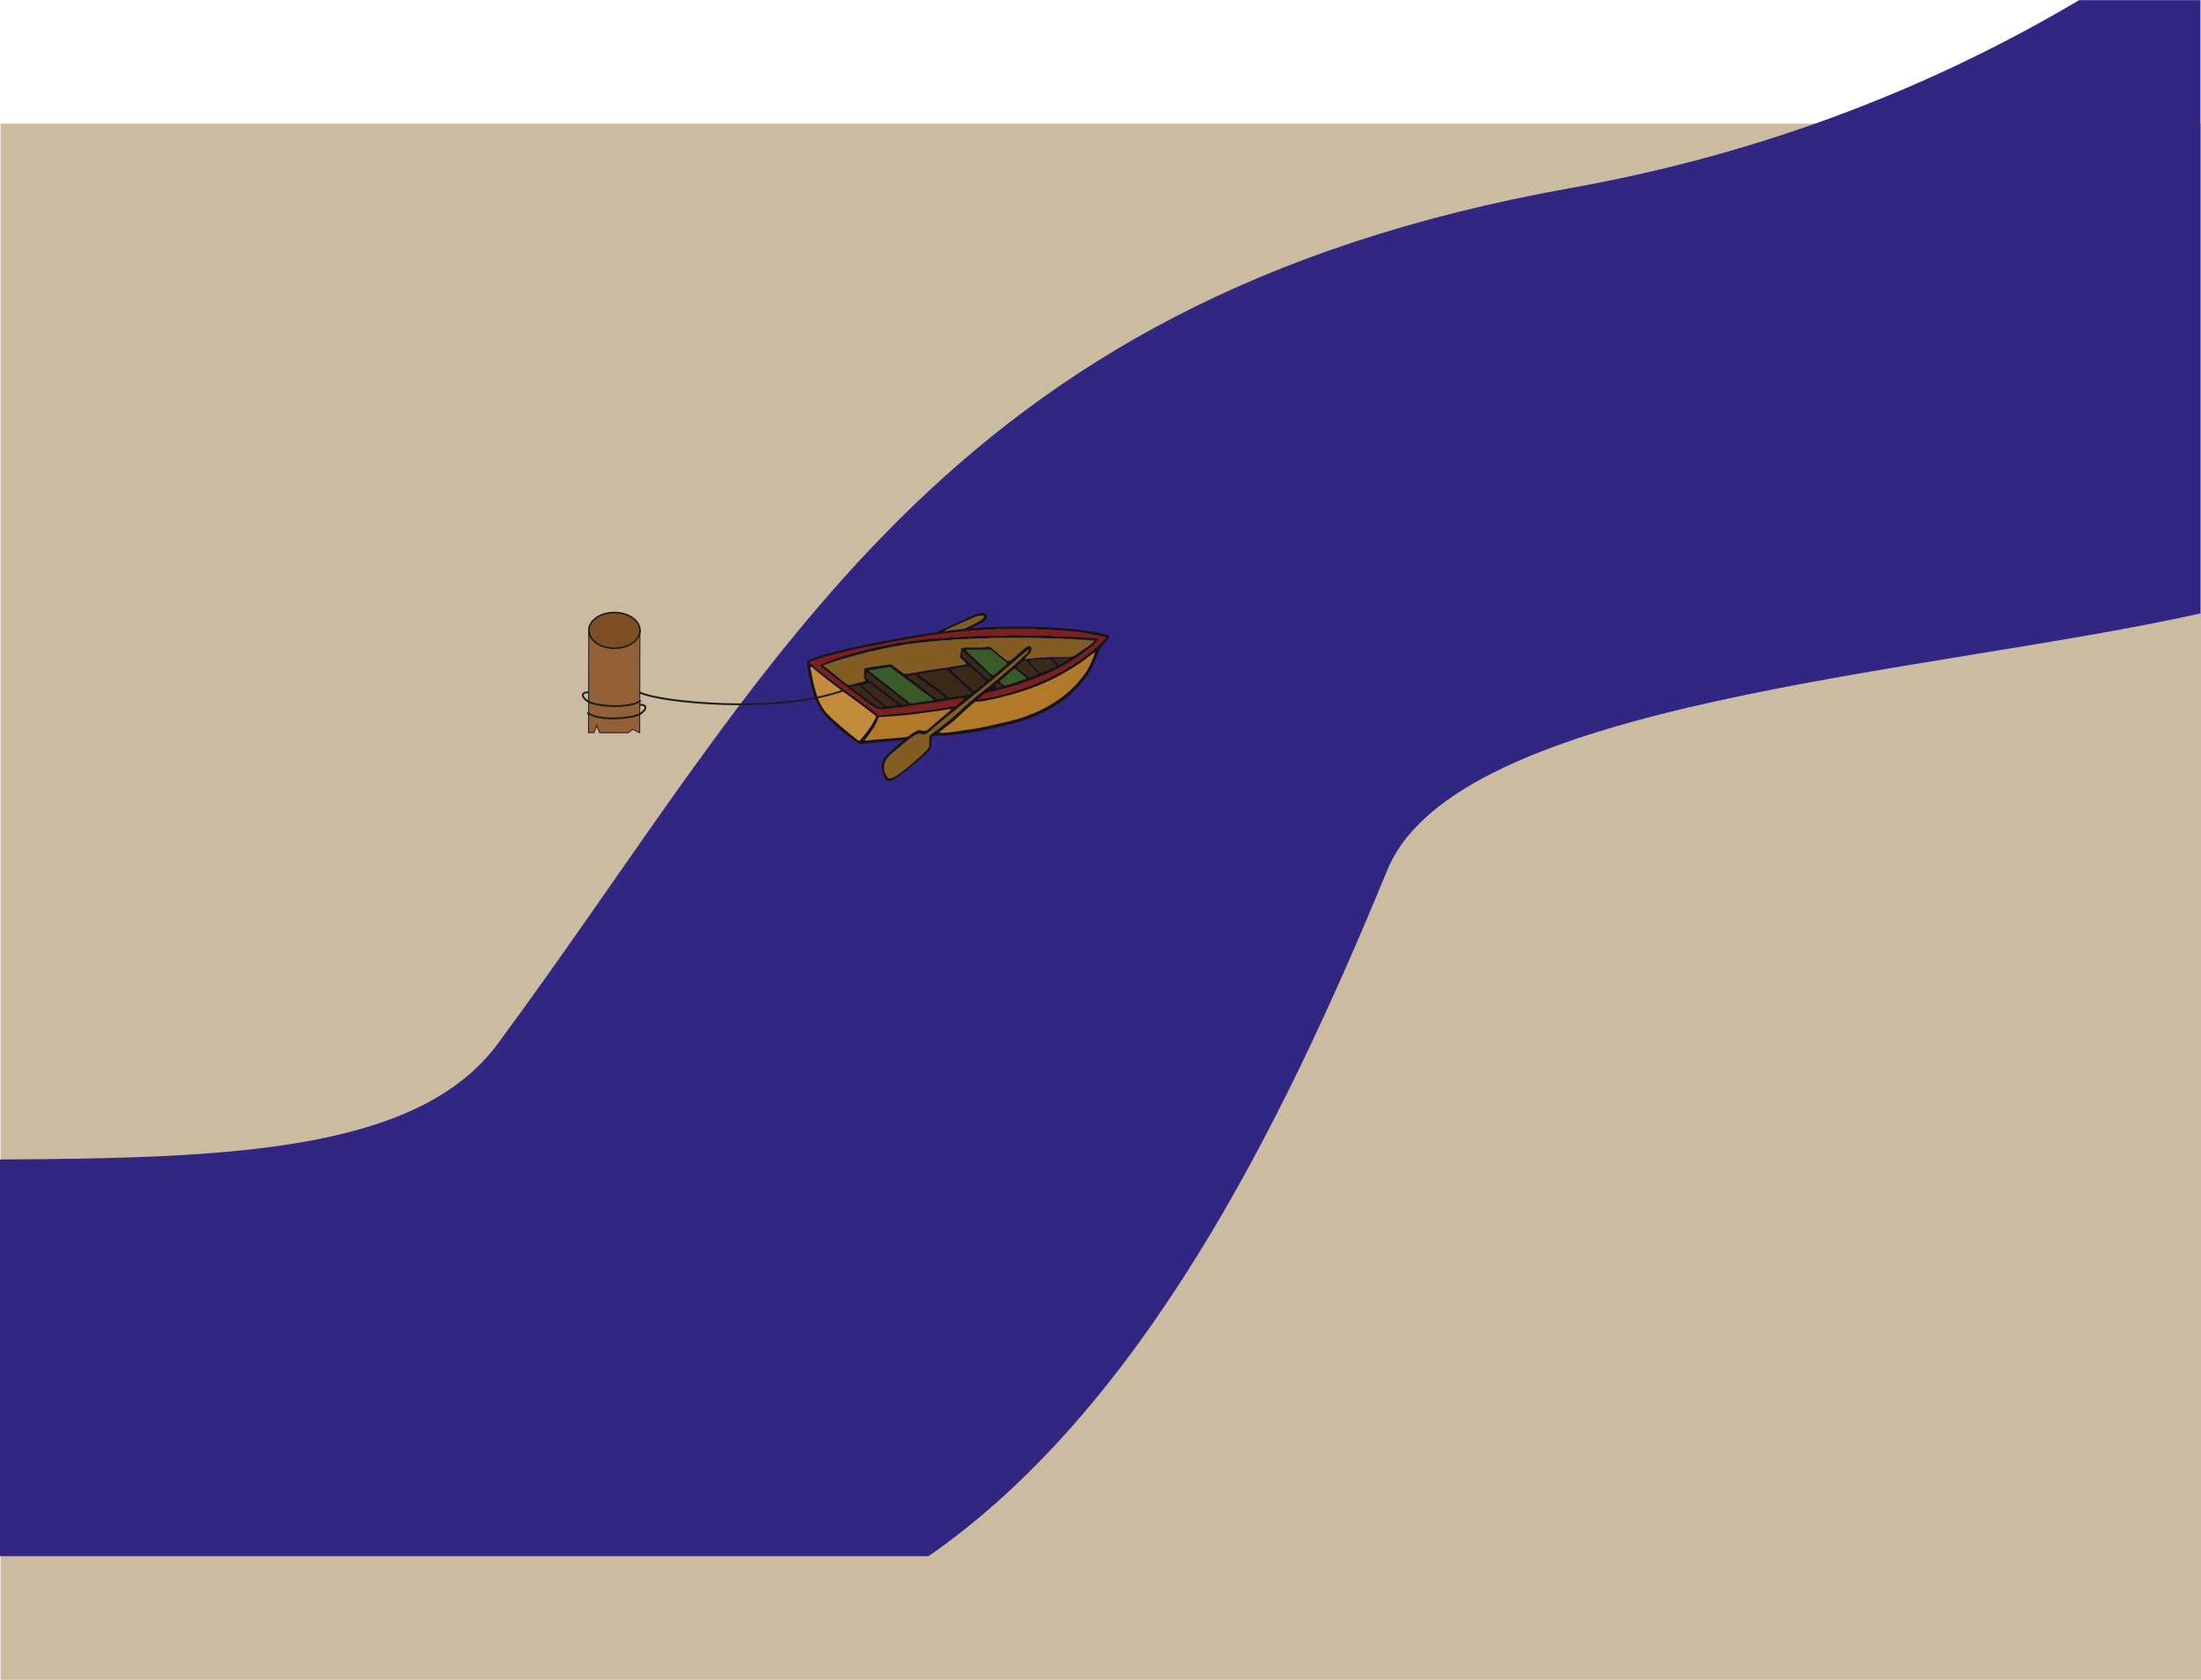 <svg xmlns="http://www.w3.org/2000/svg" viewBox="0 0 1190.85 908.73"><defs><style>.cls-1{fill:#cbbba0;}.cls-2{fill:#312783;}.cls-3{fill:#936037;stroke-width:0.5px;}.cls-11,.cls-12,.cls-13,.cls-3{stroke:#1d1d1b;}.cls-11,.cls-13,.cls-3{stroke-miterlimit:10;}.cls-4{fill:#191411;}.cls-5{fill:#835c23;}.cls-6{fill:#b2792a;}.cls-7{fill:#7b201f;}.cls-8{fill:#c38c3d;}.cls-9{fill:#385b27;}.cls-10{fill:#392916;}.cls-11{fill:#7d4e24;stroke-width:0.84px;}.cls-12,.cls-13{fill:none;}.cls-12{stroke-linecap:round;stroke-linejoin:round;}</style></defs><g id="Calque_4" data-name="Calque 4"><rect class="cls-1" x="0.3" y="66.84" width="1190.55" height="841.89"/><path class="cls-2" d="M1124.94-68c-77.3,45.87-168.68,82.64-275,101.65C507.47,94.82,419.11,294,269.32,496.62,226,555.19,123.55,558.52,0,559.22V773.84H502.35C617.08,694.29,692.7,543.48,750.6,402.66c37.82-92,291.35-105.72,439.95-138.86V-68Z" transform="translate(0 68.05)"/></g><g id="Calque_5" data-name="Calque 5"><polygon class="cls-3" points="318.43 396.35 321.39 396.36 322.79 392.5 324.42 396.37 330.56 396.38 339.82 396.4 342.35 394.56 346.11 396.41 346.23 341.05 318.55 340.99 318.43 396.35"/><path class="cls-4" d="M467.75,332.53v0l0,0v0Z" transform="translate(0 68.05)"/><path class="cls-4" d="M439.25,288.51a53.47,53.47,0,0,1,7.55-2.61c4.92-1.3,9.83-2.61,14.79-3.72,5.87-1.31,11.79-2.45,17.7-3.6q6.94-1.35,13.93-2.53c4-.69,8-1.28,12.08-1.89a7.44,7.44,0,0,0,2.49-.78c1.31-.69,2.73-1.16,4.08-1.78q6.81-3.12,13.6-6.27a19.17,19.17,0,0,1,4.68-1.65,4.08,4.08,0,0,1,2.77.2,1.7,1.7,0,0,1,1,2.12,3,3,0,0,1-.83,1.41,9.48,9.48,0,0,1-2.62,1.88c-1.22.62-2.46,1.19-3.69,1.79-.31.15-.59.33-1.12.63.93,0,1.57.05,2.2,0,7.36-.69,14.74-.71,22.12-.71q4.44,0,8.86,0c3.9,0,7.79.29,11.68.55,2,.14,4,.28,6,.39a135.42,135.42,0,0,1,21.18,3.12c.4.09.8.22,1.2.33,1.62.43,1.67.56.79,2a14.86,14.86,0,0,1-2.62,3,7,7,0,0,0-2,2.8c-.48,1.33-1.15,2.59-1.6,3.93a46.39,46.39,0,0,1-7.6,13.39,57.16,57.16,0,0,1-16.19,14,83.57,83.57,0,0,1-18.59,8.06c-3.85,1.18-7.78,2-11.69,2.94-5.25,1.22-10.52,2.29-15.84,3-5.61.78-11.24,1.6-16.93,1.36a4.21,4.21,0,0,0-.71,0,2.1,2.1,0,0,0-2,2.32c0,.81,0,1.63,0,2.43a4.42,4.42,0,0,1-1.15,3.23,18.29,18.29,0,0,1-2,2.12c-4.8,4.13-9.46,8.46-14.65,12.07a33.92,33.92,0,0,1-3.2,2c-1.65.9-2.76.66-3.86-.91-2.81-4-2.92-8.94.62-12.54,1.36-1.37,2.82-2.64,4.25-3.94s2.62-2.32,3.93-3.49c.2-.19.52-.33.38-.83-.72.05-1.46.09-2.2.16-2.12.2-4.23.42-6.35.63-1.52.16-3.05.22-4.58.41-2.93.36-5.88.57-8.82.85a2.37,2.37,0,0,1-2.12-.57,19.31,19.31,0,0,0-2.55-1.67,100.85,100.85,0,0,1-8.62-6.86c-1.65-1.41-3.18-3-4.75-4.49a28.62,28.62,0,0,1-7.53-12,90.33,90.33,0,0,1-3-11.12c-.3-1.58-.61-3.17-.82-4.77C436.52,290.08,436.77,289.59,439.25,288.51Zm90.94-20.78a6.51,6.51,0,0,0,2-1.79c.32-.45.13-.84-.4-.9a10.25,10.25,0,0,0-5.31,1.14l-12.07,5.33c-1.08.48-2.14,1-3.21,1.52,0,0,0,.12-.06.19a2.42,2.42,0,0,0,1.36,0c1.51-.22,3-.5,4.55-.57a28.1,28.1,0,0,1,3.5-.37c1.31.1,2.21-.78,3.28-1.23A52.89,52.89,0,0,0,530.19,267.73ZM508.87,328.4a51.74,51.74,0,0,0,6.7-.55c2.17-.25,4.32-.68,6.48-.94,3.75-.45,7.47-1.09,11.16-1.89,3.47-.75,6.92-1.53,10.38-2.33A91.73,91.73,0,0,0,562,316.61a84.52,84.52,0,0,0,11.19-6.42,57.07,57.07,0,0,0,13-12.63,26,26,0,0,0,2.91-4.45c1-2.1,2-4.23,2.84-6.43a2.5,2.5,0,0,0,.24-1.45c.17-.06.26-.15.1-.32l-.19.22a5,5,0,0,0-1.33.9c-1.58,1.2-3.13,2.45-4.75,3.59a129.77,129.77,0,0,1-14.91,9,123.65,123.65,0,0,1-21.19,8.33c-4.13,1.26-8.31,2.35-12.52,3.24-3,.63-6,1.46-9.09,1.35a1.51,1.51,0,0,0-1.1.48c-1.65,1.42-3.31,2.82-4.93,4.27-2.47,2.22-4.81,4.61-7.4,6.68-2,1.57-4,3.1-6,4.66-.22.17-.54.29-.42.72A2.78,2.78,0,0,0,508.87,328.4Zm-25.22,10.23a25,25,0,0,0-3.38,3.28,8.14,8.14,0,0,0-.1,10.41,1.68,1.68,0,0,0,2.06.61,11.58,11.58,0,0,0,2.57-1.21,84,84,0,0,0,9.63-7.56c1.47-1.24,2.88-2.56,4.31-3.86.85-.77,1.7-1.53,2.52-2.34a4.29,4.29,0,0,0,1.57-3.75c-.12-1,0-2.12,0-3.18a1.7,1.7,0,0,1,.74-1.57c1.31-1,2.55-2,3.86-3A140.37,140.37,0,0,0,522,314.18c1.71-1.61,3.5-3.13,5.31-4.63,2.63-2.2,5.32-4.32,8-6.5q4.94-4.1,9.83-8.23,2.21-1.86,4.37-3.79c1.66-1.5,3.3-3,4.9-4.56.9-.88,2-1.65,2.25-3l.11-.28-.24.14c-.35.24-.72.44-1,.71l-7.67,6.59c-3.2,2.74-6.38,5.53-9.62,8.2-4.51,3.72-9.07,7.35-13.6,11q-8.77,7.1-17.52,14.2c-1.53,1.26-3,2.56-4.5,3.91a4.56,4.56,0,0,1-4.46,1.06,3.17,3.17,0,0,0-2.37.29,40.8,40.8,0,0,0-6.43,4.61C487.4,335.42,485.58,337.1,483.65,338.63Zm51.83-41.06c-.3-.3-.56-.65-.88-.91-1.57-1.3-3.08-2.68-4.6-4-1.93-1.72-3.81-3.48-5.67-5.28-1.07-1-2.2-2-3.36-3-.18.67-.35,1.19-.47,1.72a1.08,1.08,0,0,0,.35,1.15c1.39,1.24,2.67,2.63,4.14,3.75s2.88,2.72,4.37,4,3,2.71,4.61,4a4.47,4.47,0,0,0,.41.35.74.74,0,0,0,.84,0C536.11,298.68,536.18,298.26,535.48,297.57Zm1.2-.6a.85.85,0,0,0,1.14.09c.44-.31.86-.65,1.28-1s.91-.79,1.37-1.18c1.32-1.13,2.66-2.25,4-3.4.49-.43.46-.81,0-1.22-1.17-1-2.35-1.88-3.51-2.84-1.39-1.14-2.79-2.28-4.14-3.47a2.42,2.42,0,0,0-1.8-.6c-3.71,0-7.43.05-11.15.09a1.2,1.2,0,0,0-1.16.37c1,1,1.93,1.91,2.9,2.81,1.46,1.35,3,2.65,4.42,4,1.63,1.53,3.21,3.11,4.82,4.66C535.39,295.88,536.05,296.41,536.68,297Zm-4.2,2.68c-.57-.62-1.15-1.25-1.77-1.82-1.34-1.21-2.69-2.38-4.05-3.56-.63-.55-1.28-1.09-1.94-1.6-.17-.14-.48-.28-.64-.21-1,.43-2,.13-3,.41-1.37.4-2.79.29-4.17.61a11.58,11.58,0,0,0-2.41.62,7.32,7.32,0,0,0,1.82,1.92,9.2,9.2,0,0,1,1.48,1.31c1.24,1.32,2.65,2.44,4,3.69,1.55,1.5,3.25,2.84,4.78,4.37a2,2,0,0,0,.43.28,14.49,14.49,0,0,0,2.33-1.7c1-.74,2-1.47,3-2.27S533.35,300.57,532.48,299.65Zm-7.75,6.09a13.06,13.06,0,0,1-2.14-1.93c-1.05-1-2.09-2-3.19-2.93a61.11,61.11,0,0,1-5.18-4.75c-.41-.44-.84-.87-1.25-1.32a1.24,1.24,0,0,0-1.44-.43,7,7,0,0,1-2.08.31c-1.16.13-2.32.34-3.47.53s-2.42.46-3.64.56a27.37,27.37,0,0,1-3.49.48,2.57,2.57,0,0,0-.84.27c-.24.08-.61-.09-.68.45a4.24,4.24,0,0,0,.61.58c.92.66,1.88,1.27,2.8,1.95q4.18,3.09,8.34,6.2c1.39,1,2.78,2.09,4.14,3.17a1.9,1.9,0,0,0,1.67.29,27.08,27.08,0,0,1,3.63-.64c2-.06,3.8-.72,5.74-.85a1.62,1.62,0,0,0,1.35-.84A1.88,1.88,0,0,0,524.73,305.74Zm-14.12,3.05c-3.32-2.46-6.63-4.92-10-7.35a34.84,34.84,0,0,1-5.07-4,1.09,1.09,0,0,0-1.1-.46,11.62,11.62,0,0,1-2.61.4c-.34,0-.52.57-.34.88a2,2,0,0,0,.66.6,40.77,40.77,0,0,1,3.88,2.9c1.64,1.52,3.55,2.62,5.24,4.09s3.72,2.81,5.58,4.21c.25.18.53.38.81.25,1.05-.44,2.24-.15,3.29-.82A.77.77,0,0,0,510.61,308.79Zm-7.2.3-17-12.68a36.76,36.76,0,0,1-3.56-2.76,2.66,2.66,0,0,0-2.43-.74c-1.8.27-3.58.63-5.38.91a23.76,23.76,0,0,1-4,.57c-.23,0-.48,0-.81.48,1.53,1.21,3,2.41,4.52,3.59l11.91,9.33c1.7,1.33,3.42,2.63,5.11,4a2.54,2.54,0,0,0,1.64.55,18.55,18.55,0,0,0,3.15-.37c2.15-.32,4.31-.55,6.46-.86a21.33,21.33,0,0,0,2.16-.52C504.48,310,504,309.51,503.41,309.09ZM488.86,311c-2.24-1.81-4.54-3.53-6.8-5.3-3.59-2.8-7.16-5.63-10.78-8.37-.74-.56-1.35-1.41-2.43-1.62-.21.71-.12,1.29-.35,1.82a1,1,0,0,0,.44,1.26c2.26,1.68,4.51,3.36,6.75,5.06,3.15,2.39,6.28,4.81,9.42,7.2.81.62,1.64,1.22,2.49,1.78.55.36,2.43.34,2.5,0C490.3,311.83,489.42,311.45,488.86,311Zm-3.74,1.6c-1.88-1.37-3.69-2.84-5.6-4.18-2.59-1.81-5.08-3.78-7.62-5.68-.52-.39-1-1-1.62-1.06a6.38,6.38,0,0,0-2,.41c-.4.09-.81.13-1.21.22a.63.63,0,0,0-.27.91,1.27,1.27,0,0,0,.23.28c1.18,1,2.32,2.11,3.58,3,.85.6,1.49,1.41,2.29,2,2.12,1.66,4.26,3.29,6.22,5.16.38.36.77.6,1.27.36a3.17,3.17,0,0,1,1.74-.22,16.81,16.81,0,0,0,3.36-.49A.69.69,0,0,0,485.12,312.6Zm-7.57,1.22-4.42-3.67c-1.61-1.34-3.22-2.68-4.8-4.06-1.13-1-2.2-2-3.3-3.06a.87.87,0,0,0-.8-.28l-3.7.78c0,.37.21.45.4.59,2.3,1.7,4.58,3.44,6.92,5.1a54,54,0,0,0,6,4.19c1.08.58,2.15,1.3,3.46,1.13a.43.43,0,0,0,.42-.27C477.82,314.06,477.7,313.94,477.55,313.82Zm-16.94-11.34c2.15-.63,4.33-1.15,6.51-1.7,1.28-.32,1.29-.31.77-1.52a1.47,1.47,0,0,1-.18-.52,31.9,31.9,0,0,1,0-4.48.62.62,0,0,1,.4-.56,4.84,4.84,0,0,1,1-.37c1.68-.29,3.37-.56,5.06-.82.93-.14,1.86-.25,2.79-.38,1.4-.19,2.81-.33,4.19-.61a1.79,1.79,0,0,1,1.64.29c1.88,1.4,3.82,2.71,5.67,4.15a2.66,2.66,0,0,0,2.13.63l2.79-.42,3.48-.58c2.5-.41,5-.95,7.49-1.21,2.11-.22,4.18-.73,6.29-.95s4.06-.66,6.09-1a17.07,17.07,0,0,1,2.44-.35c1.08,0,2.09-.4,3.14-.52.53-.07.65-.52.26-.92-.71-.74-1.42-1.5-2.2-2.17a1.63,1.63,0,0,1-.66-2.07c.19-.51.14-1.11.29-1.64s-.15-1.55.45-1.92a5.5,5.5,0,0,1,2.05-.47,9.45,9.45,0,0,1,1.41-.06c1.48,0,3,0,4.43,0a26,26,0,0,0,5.64-.33,6.37,6.37,0,0,1,1.24,0,1.45,1.45,0,0,1,1,.34c1.06.89,2.15,1.75,3.21,2.63l4.73,3.92a2.52,2.52,0,0,0,3.27.06,9.45,9.45,0,0,0,1.26-1c1.94-1.8,3.92-3.57,6-5.2a6.37,6.37,0,0,1,1.85-1.07,1.37,1.37,0,0,1,1.8,1.24,2.38,2.38,0,0,1-.15.91,6.11,6.11,0,0,1-1.43,2.32c-.71.74-1.38,1.5-2.08,2.27.2.13.3.25.37.24,1.27-.29,2.59-.21,3.86-.43,2.45-.43,4.93-.25,7.39-.59a35.51,35.51,0,0,1,5-.12c2.19,0,4.37,0,6.56,0a7.48,7.48,0,0,0,4.66-1.38c2.06-1.56,4.25-2.91,6.34-4.43a15.53,15.53,0,0,0,3.33-3,3.7,3.7,0,0,0-1.62-.16,11.56,11.56,0,0,1-1.77-.05c-2.33-.5-4.7-.24-7-.56s-4.95,0-7.41-.4c-6.38.13-12.73-.51-19.11-.4-2,0-4,0-6,0-5.48.13-11-.27-16.44.36-5-.11-10,.39-15,.49a9.65,9.65,0,0,0-1.42.07c-2.73.47-5.52.32-8.27.63a32.17,32.17,0,0,1-5.45.47c-1.2.46-2.46.24-3.69.41-1.74.24-3.5.46-5.25.69-1.22.16-2.46.23-3.67.48-4.27.89-8.59,1.45-12.84,2.43-2.76.64-5.53,1.21-8.27,1.91q-5.91,1.53-11.8,3.18A104.34,104.34,0,0,0,447,291.4a2.26,2.26,0,0,0-1.33.86c1.1.82,2.12,1.55,3.11,2.33,3,2.4,6,4.81,9,7.23A2.82,2.82,0,0,0,460.61,302.48Zm117.55-14.31c-1.72,0-3.49,0-5.25,0a5.92,5.92,0,0,0-2.81.62c.8.85,1.45,1.55,2.13,2.23s.86.68,1.56.21c1.34-.9,2.78-1.6,4.17-2.39A.45.45,0,0,0,578.16,288.17Zm-6.88,3.37c-1-.9-1.94-1.79-2.93-2.67a1,1,0,0,0-.64-.27,20.53,20.53,0,0,0-4.57.12,9.59,9.59,0,0,1-1.92.23h-2.65a1.63,1.63,0,0,0-1.42.63c1.41,2.35,3.46,4.06,5.24,6a1.28,1.28,0,0,0,1.62.27l7.42-3.43c.09,0,.13-.19.24-.35A2.68,2.68,0,0,0,571.28,291.54Zm-9.82,4.61c-2-2.2-4.16-4.2-6-6.52a.84.84,0,0,0-1-.22,7.62,7.62,0,0,0-4.08,3,.86.86,0,0,0,.22,1.16c.32.27.67.49,1,.75,1.34,1.08,2.7,2.16,4,3.27a2.36,2.36,0,0,0,2.61.43c1.15-.45,2.3-.88,3.49-1.46C561.58,296.35,561.53,296.24,561.46,296.15Zm-6.28,2.38-5.65-4.47a.81.81,0,0,0-1.13,0c-.38.3-.78.56-1.14.88-1.63,1.43-3.27,2.85-4.85,4.34-.46.42-1.37.56-1.26,1.39s.9.92,1.39,1.36c.13.12.27.23.4.37a1.12,1.12,0,0,0,1.3.21c1.51-.49,3.06-.89,4.57-1.39,2.18-.73,4.34-1.52,6.51-2.29C555.25,298.75,555.25,298.59,555.18,298.53Zm-13.72,3.87c-1.5-1.21-1.55-1.21-2.91.1a.54.54,0,0,0,.08.91c.3.18.69.49,1,.41.76-.24,1.66-.08,2.25-.8A.79.79,0,0,0,541.46,302.4Zm-73.79,30.29s0-.07,0-.12l0,0v0a4.73,4.73,0,0,0,.84,0c1.23-.12,2.46-.28,3.69-.39,2-.17,4-.31,6-.47l9.34-.73c.77-.06,1.52-.2,2.29-.23a3.56,3.56,0,0,0,2.09-.88,26.51,26.51,0,0,1,3.61-2.34,3.6,3.6,0,0,1,3.06-.4,3.72,3.72,0,0,0,3.93-.93c1.59-1.48,3.25-2.88,4.9-4.29,2.2-1.88,4.41-3.74,6.61-5.61.19-.16.57-.26.33-.76l-1.71.24c-1.22.19-2.44.41-3.66.59-2.16.31-4.33.6-6.49.89l-7.35,1c-1,.13-2,.26-3,.36-2,.2-4,.41-6,.57-2.88.23-5.76.43-8.64.63a7.68,7.68,0,0,0-1.93.13c-.77.27-.63,1.26-.93,1.9a42.83,42.83,0,0,1-3.64,6.18c-1.08,1.54-2.24,3-3.36,4.52h0v0C467.57,332.63,467.55,332.68,467.67,332.69Zm-28.95-38.35c.19,1,.38,2,.56,2.93A71.85,71.85,0,0,0,443,310.69a24.38,24.38,0,0,0,5.91,8.76c2.8,2.67,5.73,5.18,8.71,7.63,2.14,1.76,4.31,3.49,6.48,5.22.7.56.82.52,1.46-.2a62.48,62.48,0,0,0,5.58-7.24,31.7,31.7,0,0,0,2.95-5.44l-3-2.27c-2.54-1.92-5.05-3.89-7.63-5.76-8.22-6-16.45-11.91-24.18-18.58a.52.52,0,0,0-.65-.11A3.39,3.39,0,0,0,438.72,294.34Zm-.4-3.61c1.52,1.28,3,2.59,4.56,3.83q6.9,5.55,14,10.71c4.29,3.09,8.64,6.09,12.84,9.3a53.06,53.06,0,0,1,5,3.88,1.7,1.7,0,0,0,1.78.52,9.93,9.93,0,0,1,2.81-.3,9.45,9.45,0,0,0,1.41-.08c2.2-.46,4.46-.3,6.67-.66,1.63-.26,3.29-.24,4.92-.48a47.84,47.84,0,0,1,5.6-.69,8.74,8.74,0,0,0,.87-.14c1.39-.2,2.79-.41,4.19-.59a31.56,31.56,0,0,0,4-.52c1.11-.3,2.22-.23,3.32-.45a38.59,38.59,0,0,1,5.74-.94,2.75,2.75,0,0,0,1.75-.79c.78-.66,1.56-1.34,2.34-2,.54-.45,1.26-.7,1.5-1.49-.68-.53-1.31,0-2,.07s-1.06.05-1.59.13c-2.26.35-4.54.66-6.79,1.12-1.1.23-2.22.24-3.32.45-1.44.28-2.89.52-4.35.7l-3.33.42c-1.57.18-3.14.42-4.71.68-1.16.2-2.33.33-3.5.46-1.34.14-2.66.53-4,.61-2.77.17-5.48.82-8.26.86a3.3,3.3,0,0,0-.69.11,7.44,7.44,0,0,1-6.14-.86c-.45-.3-.93-.54-1.36-.86-3.66-2.73-7.33-5.45-11-8.21-3.1-2.37-6.21-4.74-9.23-7.22-2.19-1.8-4.38-3.58-6.71-5.16a3.54,3.54,0,0,1-.42-.35c-.46-.43-.45-.91.05-1.22a7.76,7.76,0,0,1,1.1-.59c1.53-.65,3.06-1.3,4.61-1.91,3.64-1.43,7.41-2.49,11.16-3.56a214.8,214.8,0,0,1,23.06-5.39c.64-.1,1.27-.3,1.91-.36,2.17-.17,4.32-.59,6.46-.91,2.56-.38,5.14-.61,7.7-.94a26.93,26.93,0,0,1,5.81-.47,1.36,1.36,0,0,0,.53,0,13.92,13.92,0,0,1,3.86-.34,5.31,5.31,0,0,0,1.06-.05,20.52,20.52,0,0,1,4.75-.35,8.5,8.5,0,0,0,1.6,0,30.8,30.8,0,0,1,6-.34,12.54,12.54,0,0,0,2.3-.09,16.39,16.39,0,0,1,3.69-.27l12.58-.08a10.45,10.45,0,0,0,1.77-.1,24.57,24.57,0,0,1,6.35-.13c1.29.1,2.58.21,3.88.21,4.19,0,8.38,0,12.58,0a6.38,6.38,0,0,1,1.58.06,16.29,16.29,0,0,0,4.06.26c1.59,0,3.19,0,4.78.05a5.1,5.1,0,0,1,1.41.09,6.8,6.8,0,0,0,2.28.21c3-.15,5.88.37,8.83.46,1.1,0,2.21.33,3.33.29a1.4,1.4,0,0,1,.34.08.58.58,0,0,1,.31.76,3.86,3.86,0,0,1-.52.75,23.41,23.41,0,0,1-3,2.88c-2.08,1.52-4.09,3.16-6.18,4.66-1.7,1.23-3.5,2.3-5.27,3.42a94.11,94.11,0,0,1-12.16,6.41,154.71,154.71,0,0,1-19.9,7.13c-3.74,1.1-7.49,2.16-11.31,2.95a7.19,7.19,0,0,0-3.74,1.53c-.7.67-1.47,1.25-2.19,1.89-.11.1-.12.31-.21.55a3.76,3.76,0,0,0,.76,0c1.79-.34,3.57-.77,5.37-1,3.16-.45,6.2-1.43,9.29-2.18,2-.49,4-1.18,5.94-1.83a133.74,133.74,0,0,0,19.93-8.13,113.12,113.12,0,0,0,13.65-8.26,80.55,80.55,0,0,0,6.44-4.92c1.54-1.36,3.13-2.64,4.68-4a18.83,18.83,0,0,0,1.52-1.57,7.27,7.27,0,0,0,1.43-1.72c-1.6-.37-3.07-.76-4.58-1-3-.5-6-1.17-9-1.64a20.55,20.55,0,0,0-2.8-.41c-2.18,0-4.33-.58-6.52-.43a1,1,0,0,1-.35,0,16.7,16.7,0,0,0-4.4-.34,14.56,14.56,0,0,1-2.47-.14,12.45,12.45,0,0,0-2.11-.19c-1.18,0-2.36,0-3.54,0a9.35,9.35,0,0,1-2.63-.24,5.1,5.1,0,0,0-1.41-.08l-18.61,0a4.56,4.56,0,0,0-1.23.07,10.88,10.88,0,0,1-3.16.27,24.23,24.23,0,0,0-3.72.11,29.57,29.57,0,0,1-4.4.29,7.32,7.32,0,0,0-1.76.1,13,13,0,0,1-3.17.29c-1.76.06-3.5.51-5.28.44a.86.86,0,0,0-.17,0,38.26,38.26,0,0,1-5.42.69,5.74,5.74,0,0,0-.71.09l-6.79,1-2.44.38c-2,.31-4.08.57-6.11.92-2.43.41-4.86.9-7.29,1.33s-5,.8-7.48,1.27c-2.83.55-5.65,1.18-8.47,1.76-3.29.67-6.6,1.25-9.87,2-4.54,1-9.05,2.2-13.57,3.32a84.55,84.55,0,0,0-10.49,3.32c-.21.09-.47.08-.53.39S438.18,290.61,438.32,290.73Z" transform="translate(0 68.05)"/><path class="cls-5" d="M447,291.4a104.34,104.34,0,0,1,9.95-3.29q5.88-1.65,11.8-3.18c2.74-.7,5.51-1.27,8.27-1.91,4.25-1,8.57-1.54,12.84-2.43,1.21-.25,2.45-.32,3.67-.48,1.75-.23,3.51-.45,5.25-.69,1.23-.17,2.49.05,3.69-.41a32.17,32.17,0,0,0,5.45-.47c2.75-.31,5.54-.16,8.27-.63a9.65,9.65,0,0,1,1.42-.07c5-.1,10-.6,15-.49,5.47-.63,11-.23,16.44-.36,2-.05,4,0,6,0,6.38-.11,12.73.53,19.11.4,2.46.42,5,.07,7.41.4s4.71.06,7,.56a11.56,11.56,0,0,0,1.77.05,3.7,3.7,0,0,1,1.62.16,15.53,15.53,0,0,1-3.33,3c-2.09,1.52-4.28,2.87-6.34,4.43a7.48,7.48,0,0,1-4.66,1.38c-2.19,0-4.37,0-6.56,0a35.51,35.51,0,0,0-5,.12c-2.46.34-4.94.16-7.39.59-1.27.22-2.59.14-3.86.43-.07,0-.17-.11-.37-.24.7-.77,1.37-1.53,2.08-2.27a6.11,6.11,0,0,0,1.43-2.32,2.38,2.38,0,0,0,.15-.91,1.37,1.37,0,0,0-1.8-1.24,6.37,6.37,0,0,0-1.85,1.07c-2.09,1.63-4.07,3.4-6,5.2a9.45,9.45,0,0,1-1.26,1,2.52,2.52,0,0,1-3.27-.06l-4.73-3.92c-1.06-.88-2.15-1.74-3.21-2.63a1.45,1.45,0,0,0-1-.34,6.37,6.37,0,0,0-1.24,0,26,26,0,0,1-5.64.33c-1.48,0-2.95,0-4.43,0a9.45,9.45,0,0,0-1.41.06,5.5,5.5,0,0,0-2.05.47c-.6.37-.27,1.27-.45,1.92s-.1,1.13-.29,1.64a1.63,1.63,0,0,0,.66,2.07c.78.67,1.49,1.43,2.2,2.17.39.4.27.85-.26.92-1,.12-2.06.49-3.14.52a17.07,17.07,0,0,0-2.44.35c-2,.34-4.05.8-6.09,1s-4.18.73-6.29.95c-2.51.26-5,.8-7.49,1.21l-3.48.58-2.79.42a2.66,2.66,0,0,1-2.13-.63c-1.85-1.44-3.79-2.75-5.67-4.15a1.79,1.79,0,0,0-1.64-.29c-1.38.28-2.79.42-4.19.61-.93.13-1.86.24-2.79.38-1.69.26-3.38.53-5.06.82a4.84,4.84,0,0,0-1,.37.62.62,0,0,0-.4.56,31.9,31.9,0,0,0,0,4.48,1.47,1.47,0,0,0,.18.52c.52,1.21.51,1.2-.77,1.52-2.18.55-4.36,1.07-6.51,1.7a2.82,2.82,0,0,1-2.79-.66c-3-2.42-6-4.83-9-7.23-1-.78-2-1.51-3.11-2.33A2.26,2.26,0,0,1,447,291.4Z" transform="translate(0 68.05)"/><path class="cls-6" d="M508.8,327.6c2-1.56,4-3.09,6-4.66,2.59-2.07,4.93-4.46,7.4-6.68,1.62-1.45,3.28-2.85,4.93-4.27a1.51,1.51,0,0,1,1.1-.48c3.1.11,6.08-.72,9.09-1.35,4.21-.89,8.39-2,12.52-3.24A123.65,123.65,0,0,0,571,298.59a129.77,129.77,0,0,0,14.91-9c1.62-1.14,3.17-2.39,4.75-3.59a5,5,0,0,1,1.33-.9l.09.1a2.5,2.5,0,0,1-.24,1.45c-.83,2.2-1.8,4.33-2.84,6.43a26,26,0,0,1-2.91,4.45,57.07,57.07,0,0,1-13,12.63A84.52,84.52,0,0,1,562,316.61a91.73,91.73,0,0,1-18.36,6.08c-3.46.8-6.91,1.58-10.38,2.33-3.69.8-7.41,1.44-11.16,1.89-2.16.26-4.31.69-6.48.94a51.74,51.74,0,0,1-6.7.55,2.78,2.78,0,0,1-.49-.08C508.26,327.89,508.58,327.77,508.8,327.6Z" transform="translate(0 68.05)"/><path class="cls-7" d="M438.6,289.89a84.55,84.55,0,0,1,10.49-3.32c4.52-1.12,9-2.28,13.57-3.32,3.27-.75,6.58-1.33,9.87-2,2.82-.58,5.64-1.21,8.47-1.76,2.49-.47,5-.83,7.48-1.27s4.86-.92,7.29-1.33c2-.35,4.07-.61,6.11-.92l2.44-.38,6.79-1a5.74,5.74,0,0,1,.71-.09,38.26,38.26,0,0,0,5.42-.69.86.86,0,0,1,.17,0c1.78.07,3.52-.38,5.28-.44a13,13,0,0,0,3.17-.29,7.32,7.32,0,0,1,1.76-.1,29.57,29.57,0,0,0,4.4-.29,24.23,24.23,0,0,1,3.72-.11,10.88,10.88,0,0,0,3.16-.27,4.56,4.56,0,0,1,1.23-.07l18.61,0a5.1,5.1,0,0,1,1.41.08,9.35,9.35,0,0,0,2.63.24c1.18,0,2.36,0,3.54,0a12.45,12.45,0,0,1,2.11.19,14.56,14.56,0,0,0,2.47.14,16.7,16.7,0,0,1,4.4.34,1,1,0,0,0,.35,0c2.19-.15,4.34.39,6.52.43a20.55,20.55,0,0,1,2.8.41c3,.47,6,1.14,9,1.64,1.51.25,3,.64,4.58,1a7.27,7.27,0,0,1-1.43,1.72,18.83,18.83,0,0,1-1.52,1.57c-1.55,1.34-3.14,2.62-4.68,4a80.55,80.55,0,0,1-6.44,4.92,113.12,113.12,0,0,1-13.65,8.26,133.74,133.74,0,0,1-19.93,8.13c-2,.65-3.93,1.34-5.94,1.83-3.09.75-6.13,1.73-9.29,2.18-1.8.26-3.58.69-5.37,1a3.76,3.76,0,0,1-.76,0c.09-.24.1-.45.21-.55.72-.64,1.49-1.22,2.19-1.89a7.19,7.19,0,0,1,3.74-1.53c3.82-.79,7.57-1.85,11.31-2.95a154.71,154.71,0,0,0,19.9-7.13,94.11,94.11,0,0,0,12.16-6.41c1.77-1.12,3.57-2.19,5.27-3.42,2.09-1.5,4.1-3.14,6.18-4.66a23.41,23.41,0,0,0,3-2.88,3.86,3.86,0,0,0,.52-.75.58.58,0,0,0-.31-.76,1.4,1.4,0,0,0-.34-.08c-1.12,0-2.23-.26-3.33-.29-3-.09-5.87-.61-8.83-.46a6.8,6.8,0,0,1-2.28-.21,5.1,5.1,0,0,0-1.41-.09c-1.59,0-3.19,0-4.78-.05a16.29,16.29,0,0,1-4.06-.26,6.38,6.38,0,0,0-1.58-.06c-4.2,0-8.39,0-12.58,0-1.3,0-2.59-.11-3.88-.21a24.57,24.57,0,0,0-6.35.13,10.45,10.45,0,0,1-1.77.1l-12.58.08a16.39,16.39,0,0,0-3.69.27,12.54,12.54,0,0,1-2.3.09,30.8,30.8,0,0,0-6,.34,8.5,8.5,0,0,1-1.6,0,20.52,20.52,0,0,0-4.75.35,5.31,5.31,0,0,1-1.06.05,13.92,13.92,0,0,0-3.86.34,1.36,1.36,0,0,1-.53,0,26.93,26.93,0,0,0-5.81.47c-2.56.33-5.14.56-7.7.94-2.14.32-4.29.74-6.46.91-.64.06-1.27.26-1.91.36a214.8,214.8,0,0,0-23.06,5.39c-3.75,1.07-7.52,2.13-11.16,3.56-1.55.61-3.08,1.26-4.61,1.91a7.76,7.76,0,0,0-1.1.59c-.5.31-.51.79-.05,1.22a3.54,3.54,0,0,0,.42.35c2.33,1.58,4.52,3.36,6.71,5.16,3,2.48,6.13,4.85,9.23,7.22,3.63,2.76,7.3,5.48,11,8.21.43.32.91.56,1.36.86a7.44,7.44,0,0,0,6.14.86,3.3,3.3,0,0,1,.69-.11c2.78,0,5.49-.69,8.26-.86,1.34-.08,2.66-.47,4-.61,1.17-.13,2.34-.26,3.5-.46,1.57-.26,3.14-.5,4.71-.68l3.33-.42c1.46-.18,2.91-.42,4.35-.7,1.1-.21,2.22-.22,3.32-.45,2.25-.46,4.53-.77,6.79-1.12.53-.08,1.06-.05,1.59-.13s1.28-.6,2-.07c-.24.79-1,1-1.5,1.49-.78.65-1.56,1.33-2.34,2a2.75,2.75,0,0,1-1.75.79,38.59,38.59,0,0,0-5.74.94c-1.1.22-2.21.15-3.32.45a31.56,31.56,0,0,1-4,.52c-1.4.18-2.8.39-4.19.59a8.74,8.74,0,0,1-.87.14,47.84,47.84,0,0,0-5.6.69c-1.63.24-3.29.22-4.92.48-2.21.36-4.47.2-6.67.66a9.45,9.45,0,0,1-1.41.08,9.93,9.93,0,0,0-2.81.3,1.7,1.7,0,0,1-1.78-.52,53.06,53.06,0,0,0-5-3.88c-4.2-3.21-8.55-6.21-12.84-9.3q-7.14-5.16-14-10.71c-1.55-1.24-3-2.55-4.56-3.83-.14-.12-.27-.23-.25-.45S438.39,290,438.6,289.89Z" transform="translate(0 68.05)"/><path class="cls-8" d="M439.26,292.81c7.73,6.67,16,12.62,24.18,18.58,2.58,1.87,5.09,3.84,7.63,5.76l3,2.27a31.7,31.7,0,0,1-2.95,5.44,62.48,62.48,0,0,1-5.58,7.24c-.64.72-.76.76-1.46.2-2.17-1.73-4.34-3.46-6.48-5.22-3-2.45-5.91-5-8.71-7.63a24.38,24.38,0,0,1-5.91-8.76,71.85,71.85,0,0,1-3.69-13.42c-.18-1-.37-2-.56-2.93a3.39,3.39,0,0,1-.11-1.64A.52.52,0,0,1,439.26,292.81Z" transform="translate(0 68.05)"/><path class="cls-5" d="M483.65,338.63c1.93-1.53,3.75-3.21,5.67-4.75a40.8,40.8,0,0,1,6.43-4.61,3.17,3.17,0,0,1,2.37-.29,4.56,4.56,0,0,0,4.46-1.06c1.46-1.35,3-2.65,4.5-3.91q8.74-7.12,17.52-14.2c4.53-3.67,9.09-7.3,13.6-11,3.24-2.67,6.42-5.46,9.62-8.2l7.67-6.59c.32-.27.69-.47,1-.71a.86.86,0,0,0,.13.14c-.29,1.39-1.35,2.16-2.25,3-1.6,1.55-3.24,3.06-4.9,4.56q-2.16,1.94-4.37,3.79-4.9,4.13-9.83,8.23c-2.64,2.18-5.33,4.3-8,6.5-1.81,1.5-3.6,3-5.31,4.63A140.37,140.37,0,0,1,507.4,326.5c-1.31.94-2.55,2-3.86,3a1.7,1.7,0,0,0-.74,1.57c0,1.06-.09,2.13,0,3.18a4.29,4.29,0,0,1-1.57,3.75c-.82.81-1.67,1.57-2.52,2.34-1.43,1.3-2.84,2.62-4.31,3.86a84,84,0,0,1-9.63,7.56,11.58,11.58,0,0,1-2.57,1.21,1.68,1.68,0,0,1-2.06-.61,8.14,8.14,0,0,1,.1-10.41A25,25,0,0,1,483.65,338.63Z" transform="translate(0 68.05)"/><path class="cls-6" d="M467.74,332.55l0,0h0Z" transform="translate(0 68.05)"/><path class="cls-6" d="M474.75,321.83c.3-.64.16-1.63.93-1.9a7.68,7.68,0,0,1,1.93-.13c2.88-.2,5.76-.4,8.64-.63,2-.16,4-.37,6-.57,1-.1,2-.23,3-.36l7.35-1c2.16-.29,4.33-.58,6.49-.89,1.22-.18,2.44-.4,3.66-.59l1.71-.24c.24.5-.14.6-.33.76-2.2,1.87-4.41,3.73-6.61,5.61-1.65,1.41-3.31,2.81-4.9,4.29a3.72,3.72,0,0,1-3.93.93,3.6,3.6,0,0,0-3.06.4,26.51,26.51,0,0,0-3.61,2.34,3.56,3.56,0,0,1-2.09.88c-.77,0-1.52.17-2.29.23l-9.34.73c-2,.16-4,.3-6,.47-1.23.11-2.46.27-3.69.39a4.73,4.73,0,0,1-.84,0c1.12-1.5,2.28-3,3.36-4.52A42.83,42.83,0,0,0,474.75,321.83Z" transform="translate(0 68.05)"/><path class="cls-9" d="M471,294.39a23.76,23.76,0,0,0,4-.57c1.8-.28,3.58-.64,5.38-.91a2.66,2.66,0,0,1,2.43.74,36.76,36.76,0,0,0,3.56,2.76l17,12.68c.56.42,1.07.91,1.74,1.47a21.33,21.33,0,0,1-2.16.52c-2.15.31-4.31.54-6.46.86a18.55,18.55,0,0,1-3.15.37,2.54,2.54,0,0,1-1.64-.55c-1.69-1.34-3.41-2.64-5.11-4l-11.91-9.33c-1.5-1.18-3-2.38-4.52-3.59C470.53,294.38,470.78,294.39,471,294.39Z" transform="translate(0 68.05)"/><path class="cls-10" d="M498,296.53a2.57,2.57,0,0,1,.84-.27,27.37,27.37,0,0,0,3.49-.48c1.22-.1,2.42-.37,3.64-.56s2.31-.4,3.47-.53a7,7,0,0,0,2.08-.31,1.24,1.24,0,0,1,1.44.43c.41.45.84.88,1.25,1.32a61.11,61.11,0,0,0,5.18,4.75c1.1.93,2.14,1.94,3.19,2.93a13.06,13.06,0,0,0,2.14,1.93,1.88,1.88,0,0,1,.88,1.1,1.62,1.62,0,0,1-1.35.84c-1.94.13-3.79.79-5.74.85a27.08,27.08,0,0,0-3.63.64,1.9,1.9,0,0,1-1.67-.29c-1.36-1.08-2.75-2.13-4.14-3.17q-4.15-3.1-8.34-6.2c-.92-.68-1.88-1.29-2.8-1.95a4.24,4.24,0,0,1-.61-.58C497.4,296.44,497.77,296.61,498,296.53Z" transform="translate(0 68.05)"/><path class="cls-9" d="M523.8,283.45c3.72,0,7.44-.05,11.15-.09a2.42,2.42,0,0,1,1.8.6c1.35,1.19,2.75,2.33,4.14,3.47,1.16,1,2.34,1.88,3.51,2.84.5.41.53.79,0,1.22-1.31,1.15-2.65,2.27-4,3.4-.46.39-.91.8-1.37,1.18s-.84.68-1.28,1a.85.85,0,0,1-1.14-.09c-.63-.56-1.29-1.09-1.9-1.67-1.61-1.55-3.19-3.13-4.82-4.66-1.45-1.36-3-2.66-4.42-4-1-.9-1.9-1.84-2.9-2.81A1.2,1.2,0,0,1,523.8,283.45Z" transform="translate(0 68.05)"/><path class="cls-10" d="M521.13,292.87c.94-.28,2,0,3-.41.16-.07.47.07.64.21.66.51,1.31,1.05,1.94,1.6,1.36,1.18,2.71,2.35,4.05,3.56.62.57,1.2,1.2,1.77,1.82.87.92.87,1.21-.14,2.05s-2,1.53-3,2.27a14.49,14.49,0,0,1-2.33,1.7,2,2,0,0,1-.43-.28c-1.53-1.53-3.23-2.87-4.78-4.37-1.31-1.25-2.72-2.37-4-3.69a9.2,9.2,0,0,0-1.48-1.31,7.32,7.32,0,0,1-1.82-1.92,11.58,11.58,0,0,1,2.41-.62C518.34,293.16,519.76,293.27,521.13,292.87Z" transform="translate(0 68.05)"/><path class="cls-10" d="M467,302.31c.4-.09.81-.13,1.21-.22a6.38,6.38,0,0,1,2-.41c.58.09,1.1.67,1.62,1.06,2.54,1.9,5,3.87,7.62,5.68,1.91,1.34,3.72,2.81,5.6,4.18a.69.69,0,0,1,.33.73,16.81,16.81,0,0,1-3.36.49,3.17,3.17,0,0,0-1.74.22c-.5.24-.89,0-1.27-.36-2-1.87-4.1-3.5-6.22-5.16-.8-.62-1.44-1.43-2.29-2-1.26-.88-2.4-2-3.58-3a1.27,1.27,0,0,1-.23-.28A.63.63,0,0,1,467,302.31Z" transform="translate(0 68.05)"/><path class="cls-10" d="M558.57,289h2.65a9.59,9.59,0,0,0,1.92-.23,20.53,20.53,0,0,1,4.57-.12,1,1,0,0,1,.64.27c1,.88,2,1.77,2.93,2.67a2.68,2.68,0,0,1,.39.56c-.11.16-.15.31-.24.35L564,295.88a1.28,1.28,0,0,1-1.62-.27c-1.78-2-3.83-3.67-5.24-6A1.63,1.63,0,0,1,558.57,289Z" transform="translate(0 68.05)"/><path class="cls-10" d="M491.87,297.38a11.62,11.62,0,0,0,2.61-.4,1.09,1.09,0,0,1,1.1.46,34.84,34.84,0,0,0,5.07,4c3.33,2.43,6.64,4.89,10,7.35a.77.77,0,0,1,.38.7c-1.05.67-2.24.38-3.29.82-.28.13-.56-.07-.81-.25-1.86-1.4-3.82-2.68-5.58-4.21s-3.6-2.57-5.24-4.09a40.77,40.77,0,0,0-3.88-2.9,2,2,0,0,1-.66-.6C491.35,298,491.53,297.41,491.87,297.38Z" transform="translate(0 68.05)"/><path class="cls-9" d="M542.41,299.31c1.58-1.49,3.22-2.91,4.85-4.34.36-.32.76-.58,1.14-.88a.81.81,0,0,1,1.13,0l5.65,4.47c.07.06.07.22.14.43-2.17.77-4.33,1.56-6.51,2.29-1.51.5-3.06.9-4.57,1.39a1.12,1.12,0,0,1-1.3-.21c-.13-.14-.27-.25-.4-.37-.49-.44-1.3-.64-1.39-1.36S542,299.73,542.41,299.31Z" transform="translate(0 68.05)"/><path class="cls-10" d="M468.85,295.71c1.08.21,1.69,1.06,2.43,1.62,3.62,2.74,7.19,5.57,10.78,8.37,2.26,1.77,4.56,3.49,6.8,5.3.56.45,1.44.83,1.24,1.81-.07.36-2,.38-2.5,0-.85-.56-1.68-1.16-2.49-1.78-3.14-2.39-6.27-4.81-9.42-7.2-2.24-1.7-4.49-3.38-6.75-5.06a1,1,0,0,1-.44-1.26C468.73,297,468.64,296.42,468.85,295.71Z" transform="translate(0 68.05)"/><path class="cls-5" d="M514.43,271.51l12.07-5.33a10.25,10.25,0,0,1,5.31-1.14c.53.06.72.45.4.9a6.51,6.51,0,0,1-2,1.79,52.89,52.89,0,0,1-6.34,3.29c-1.07.45-2,1.33-3.28,1.23a28.1,28.1,0,0,0-3.5.37c-1.53.07-3,.35-4.55.57a2.42,2.42,0,0,1-1.36,0c0-.07,0-.17.06-.19C512.29,272.52,513.35,272,514.43,271.51Z" transform="translate(0 68.05)"/><path class="cls-10" d="M554.46,289.41a.84.84,0,0,1,1,.22c1.87,2.32,4,4.32,6,6.52.07.09.12.2.27.45-1.19.58-2.34,1-3.49,1.46a2.36,2.36,0,0,1-2.61-.43c-1.33-1.11-2.69-2.19-4-3.27-.33-.26-.68-.48-1-.75a.86.86,0,0,1-.22-1.16A7.62,7.62,0,0,1,554.46,289.41Z" transform="translate(0 68.05)"/><path class="cls-10" d="M464.23,302.75a.87.87,0,0,1,.8.28c1.1,1,2.17,2.07,3.3,3.06,1.58,1.38,3.19,2.72,4.8,4.06l4.42,3.67c.15.12.27.24.2.45a.43.43,0,0,1-.42.27c-1.31.17-2.38-.55-3.46-1.13a54,54,0,0,1-6-4.19c-2.34-1.66-4.62-3.4-6.92-5.1-.19-.14-.43-.22-.4-.59Z" transform="translate(0 68.05)"/><path class="cls-10" d="M521,284.31c1.16,1.05,2.29,2,3.36,3,1.86,1.8,3.74,3.56,5.67,5.28,1.52,1.35,3,2.73,4.6,4,.32.26.58.61.88.91.7.69.63,1.11-.26,1.75a.74.74,0,0,1-.84,0A4.47,4.47,0,0,1,534,299c-1.56-1.3-3.08-2.67-4.61-4s-2.79-2.81-4.37-4-2.75-2.51-4.14-3.75a1.08,1.08,0,0,1-.35-1.15C520.62,285.5,520.79,285,521,284.31Z" transform="translate(0 68.05)"/><path class="cls-10" d="M572.91,288.17c1.76,0,3.53,0,5.25,0a.45.45,0,0,1-.2.67c-1.39.79-2.83,1.49-4.17,2.39-.7.47-.95.4-1.56-.21s-1.33-1.38-2.13-2.23A5.92,5.92,0,0,1,572.91,288.17Z" transform="translate(0 68.05)"/><path class="cls-10" d="M541.46,302.4a.79.79,0,0,1,.37.62c-.59.72-1.49.56-2.25.8-.26.08-.65-.23-1-.41a.54.54,0,0,1-.08-.91C539.91,301.19,540,301.19,541.46,302.4Z" transform="translate(0 68.05)"/><path class="cls-5" d="M556.66,283.43a.86.86,0,0,1-.13-.14l.24-.14C556.73,283.24,556.69,283.34,556.66,283.43Z" transform="translate(0 68.05)"/><path class="cls-6" d="M592.09,285.23l-.09-.1.19-.22C592.35,285.08,592.26,285.17,592.09,285.23Z" transform="translate(0 68.05)"/><path class="cls-6" d="M467.67,332.69c-.12,0-.1-.06,0-.12S467.68,332.69,467.67,332.69Z" transform="translate(0 68.05)"/><path class="cls-6" d="M467.74,332.55l0,0v0Z" transform="translate(0 68.05)"/><ellipse class="cls-11" cx="332.39" cy="272.97" rx="9.69" ry="13.84" transform="translate(58.7 672.81) rotate(-89.87)"/><path class="cls-12" d="M346.16,306.54" transform="translate(0 68.05)"/><path class="cls-12" d="M346.44,311.18c-6.84,4.51-24.56,2.7-28.36.22s-3.58-4.93,0-4.93" transform="translate(0 68.05)"/><path class="cls-12" d="M318.07,317.77c6.82,4.53,24.54,2.8,28.35.35s3.61-4.93,0-4.93" transform="translate(0 68.05)"/><path class="cls-13" d="M346.16,306.54c10.06,5.28,74.55,11.91,110.76-1.27" transform="translate(0 68.05)"/></g></svg>